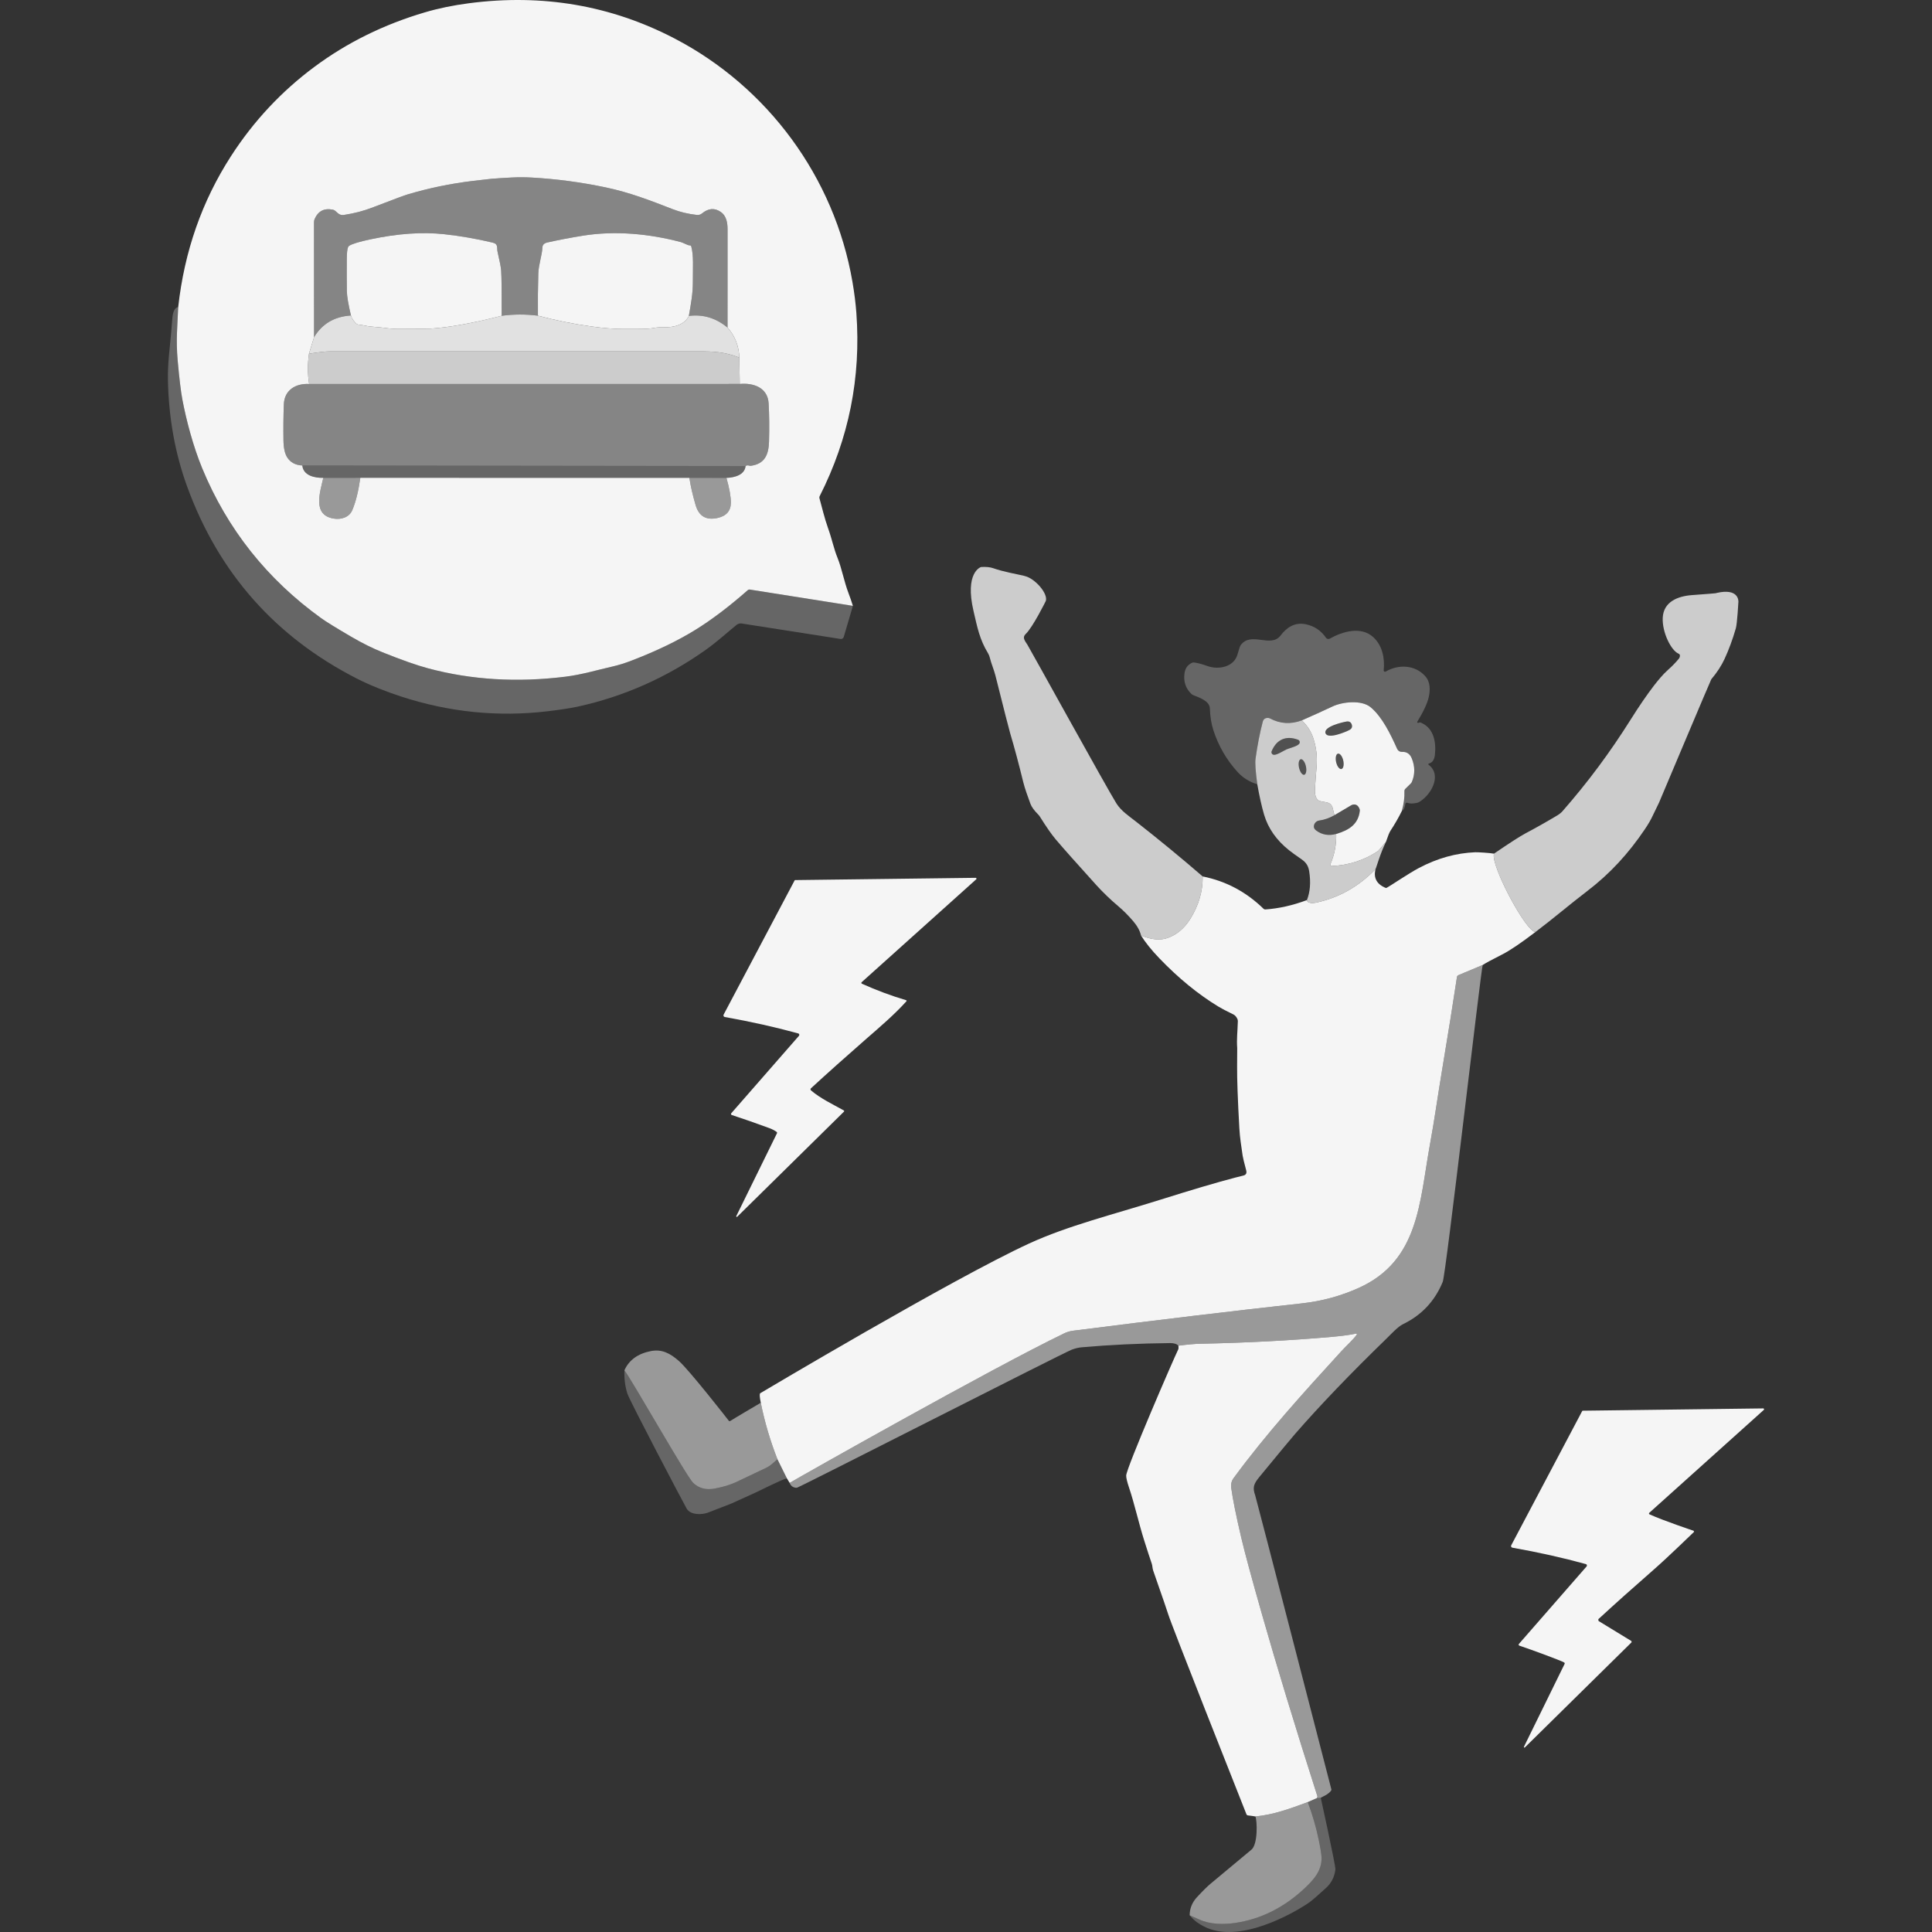 <?xml version="1.0" encoding="UTF-8" standalone="no"?>
<!DOCTYPE svg PUBLIC "-//W3C//DTD SVG 1.1//EN" "http://www.w3.org/Graphics/SVG/1.1/DTD/svg11.dtd">
<svg width="100%" height="100%" viewBox="0 0 300 300" version="1.1" xmlns="http://www.w3.org/2000/svg" xmlns:xlink="http://www.w3.org/1999/xlink" xml:space="preserve" xmlns:serif="http://www.serif.com/" style="fill-rule:evenodd;clip-rule:evenodd;stroke-linejoin:round;stroke-miterlimit:2;">
    <rect x="0" y="0" width="300" height="300" fill="#333333" stroke="none"/>
    <path d="M132.438,94.078L116.433,91.547C116.316,91.528 116.196,91.566 116.107,91.645C113.257,94.154 110.562,96.197 108.026,97.772C105.258,99.49 101.924,101.096 98.021,102.593C97.012,102.982 96.05,103.279 95.139,103.488C92.562,104.076 90.379,104.753 87.76,105.079C80.28,106.002 73.195,105.572 66.505,103.785C64.749,103.317 62.374,102.482 59.382,101.28C57.829,100.657 56.212,99.85 54.533,98.867C52.164,97.481 50.611,96.523 49.88,95.995C41.457,89.925 35.296,82.16 31.396,72.705C29.991,69.305 28.909,65.19 28.309,61.986C28.087,60.809 27.847,58.81 27.591,55.989C27.303,52.794 27.562,50.504 27.67,47.702C28.625,39.054 31.358,31.235 35.871,24.242C39.379,18.805 43.709,14.171 48.868,10.347C53.913,6.605 59.603,3.8 65.942,1.927C68.064,1.298 70.364,0.823 72.84,0.501C84.243,-0.986 94.877,0.839 104.739,5.973C119.166,13.481 129.566,27.484 132.368,43.764C132.665,45.494 132.868,47.114 132.978,48.622C133.709,58.621 131.814,68.087 127.288,77.023C127.228,77.14 127.215,77.273 127.253,77.399C127.595,78.608 128.022,80.464 128.576,82.005C129.214,83.776 129.452,85.155 130.059,86.645C130.714,88.255 131.062,90.295 131.767,92.133C132.004,92.749 132.226,93.398 132.438,94.078ZM48.764,52.361L47.979,54.929C47.751,56.53 47.758,58.096 48.001,59.626C45.952,59.513 44.155,60.534 44.073,62.796C44.006,64.649 43.987,66.512 44.016,68.388C44.035,69.574 44.231,70.457 44.604,71.035C45.104,71.81 45.882,72.228 46.942,72.282C47.094,73.866 48.887,74.23 50.2,74.202C49.713,76.406 48.454,79.946 51.784,80.521C52.974,80.727 54.226,80.331 54.697,79.228C55.238,77.959 55.656,76.283 55.95,74.195L107.045,74.198C107.232,75.441 107.554,76.849 108.013,78.421C108.516,80.157 109.658,80.828 111.432,80.426C112.798,80.119 113.485,79.326 113.488,78.051C113.491,77.111 113.26,75.83 112.802,74.208C114.026,74.164 115.626,73.778 115.778,72.367C115.92,72.25 116.12,72.231 116.376,72.31C116.452,72.332 116.531,72.339 116.61,72.326C118.723,72.025 119.359,70.649 119.415,68.537C119.476,66.351 119.453,64.384 119.352,62.631C119.207,60.174 116.989,59.421 114.87,59.62L114.801,55.53C114.741,53.727 114.133,52.174 112.972,50.868C112.985,45.747 112.985,40.655 112.976,35.588C112.972,34.544 112.776,33.494 111.919,32.909C110.961,32.251 109.99,32.33 109.003,33.143C108.781,33.326 108.497,33.408 108.212,33.377C106.849,33.222 105.593,32.924 104.451,32.478C100.978,31.122 97.749,29.875 94.074,29.104C90.278,28.303 86.454,27.791 82.601,27.573C81.545,27.513 80.495,27.509 79.454,27.563C78.246,27.623 77.199,27.69 76.31,27.762C76.073,27.781 75.115,27.892 73.435,28.091C69.981,28.506 66.603,29.202 63.304,30.185C62.782,30.34 61.011,31.001 57.993,32.162C56.352,32.795 55.077,33.111 53.375,33.38C53.059,33.43 52.736,33.339 52.496,33.127L52.044,32.735C51.946,32.649 51.829,32.592 51.702,32.564C50.351,32.279 49.403,32.763 48.855,34.012C48.792,34.164 48.757,34.326 48.757,34.487L48.764,52.361Z" style="fill:white;fill-opacity:0.95;fill-rule:nonzero;"/>
    <path d="M112.972,50.868C111.185,49.381 109.183,48.777 106.963,49.056C107.13,48.148 107.273,47.275 107.393,46.434C107.523,45.516 107.586,44.637 107.586,43.792C107.58,41.449 107.725,39.715 107.342,38.27C107.314,38.162 107.216,38.093 107.105,38.102C106.814,38.124 106.137,37.701 105.707,37.587C100.792,36.287 95.487,35.793 90.493,36.6C88.56,36.913 86.726,37.264 84.989,37.653C84.502,37.764 84.249,38.011 84.23,38.396C84.167,39.69 83.636,41.028 83.591,42.486C83.528,44.577 83.506,46.756 83.528,49.018C81.633,48.777 79.758,48.784 77.901,49.034C77.917,45.45 77.888,43.097 77.816,41.974C77.787,41.54 77.601,40.573 77.256,39.076C77.114,38.466 77.417,37.89 76.49,37.672C73.989,37.077 71.499,36.644 69.019,36.372C65.607,35.996 61.779,36.258 57.538,37.16C55.827,37.523 54.726,37.856 54.236,38.156C54.15,38.21 54.081,38.289 54.043,38.384C53.919,38.691 53.856,39.314 53.85,40.253C53.837,42.002 53.84,43.663 53.862,45.241C53.872,45.978 54.081,47.227 54.495,48.989C51.93,49.151 50.019,50.277 48.764,52.361L48.757,34.487C48.757,34.326 48.792,34.164 48.855,34.012C49.403,32.763 50.351,32.279 51.702,32.564C51.829,32.592 51.946,32.649 52.044,32.735L52.496,33.127C52.736,33.339 53.059,33.43 53.375,33.38C55.077,33.111 56.352,32.795 57.993,32.162C61.011,31.001 62.782,30.34 63.304,30.185C66.603,29.202 69.981,28.506 73.435,28.091C75.115,27.892 76.073,27.781 76.31,27.762C77.199,27.69 78.246,27.623 79.454,27.563C80.495,27.509 81.545,27.513 82.601,27.573C86.454,27.791 90.278,28.303 94.074,29.104C97.749,29.875 100.978,31.122 104.451,32.478C105.593,32.924 106.849,33.222 108.212,33.377C108.497,33.408 108.781,33.326 109.003,33.143C109.99,32.33 110.961,32.251 111.919,32.909C112.776,33.494 112.972,34.544 112.976,35.588C112.985,40.655 112.985,45.747 112.972,50.868Z" style="fill:white;fill-opacity:0.4;fill-rule:nonzero;"/>
    <path d="M77.901,49.034C73.451,50.179 69.75,50.846 66.802,51.033C66.514,51.048 64.968,51.064 62.156,51.074C61.333,51.077 60.587,51.033 59.92,50.938C58.626,50.751 57.721,50.792 56.662,50.558C56.466,50.514 56.124,50.46 55.634,50.4C55.529,50.387 55.428,50.343 55.349,50.273C54.935,49.91 54.65,49.483 54.495,48.989C54.081,47.227 53.872,45.978 53.862,45.241C53.84,43.663 53.837,42.002 53.85,40.253C53.856,39.314 53.919,38.691 54.043,38.384C54.081,38.289 54.15,38.21 54.236,38.156C54.726,37.856 55.827,37.523 57.538,37.16C61.779,36.258 65.607,35.996 69.019,36.372C71.499,36.644 73.989,37.077 76.49,37.672C77.417,37.89 77.114,38.466 77.256,39.076C77.601,40.573 77.787,41.54 77.816,41.974C77.888,43.097 77.917,45.45 77.901,49.034Z" style="fill:white;fill-opacity:0.95;fill-rule:nonzero;"/>
    <path d="M106.963,49.056C106.343,50.311 104.938,50.9 102.75,50.821C102.516,50.811 102.244,50.827 101.93,50.862C101.801,50.878 101.529,50.919 101.108,50.991C100.653,51.071 99.112,51.099 96.484,51.077C95.133,51.064 93.602,50.938 91.885,50.7C89.054,50.305 86.27,49.745 83.528,49.018C83.506,46.756 83.528,44.577 83.591,42.486C83.636,41.028 84.167,39.69 84.23,38.396C84.249,38.011 84.502,37.764 84.989,37.653C86.726,37.264 88.56,36.913 90.493,36.6C95.487,35.793 100.792,36.287 105.707,37.587C106.137,37.701 106.814,38.124 107.105,38.102C107.216,38.093 107.314,38.162 107.342,38.27C107.725,39.715 107.58,41.449 107.586,43.792C107.586,44.637 107.523,45.516 107.393,46.434C107.273,47.275 107.13,48.148 106.963,49.056Z" style="fill:white;fill-opacity:0.95;fill-rule:nonzero;"/>
    <path d="M27.67,47.702C27.562,50.504 27.303,52.794 27.591,55.989C27.847,58.81 28.087,60.809 28.309,61.986C28.909,65.19 29.991,69.305 31.396,72.705C35.296,82.16 41.457,89.925 49.88,95.995C50.611,96.523 52.164,97.481 54.533,98.867C56.212,99.85 57.829,100.657 59.382,101.28C62.374,102.482 64.749,103.317 66.505,103.785C73.195,105.572 80.28,106.002 87.76,105.079C90.379,104.753 92.562,104.076 95.139,103.488C96.05,103.279 97.012,102.982 98.021,102.593C101.924,101.096 105.258,99.49 108.026,97.772C110.562,96.197 113.257,94.154 116.107,91.645C116.196,91.566 116.316,91.528 116.433,91.547L132.438,94.078L131.014,98.908C130.954,99.12 130.742,99.252 130.521,99.218L115.177,96.817C114.889,96.773 114.595,96.852 114.37,97.035C112.89,98.231 111.271,99.727 109.455,101.002C103.423,105.246 96.857,108.15 89.75,109.716C88.412,110.01 86.476,110.272 85.116,110.434C77.376,111.364 69.75,110.598 62.238,108.14C60.1,107.441 57.563,106.467 55.438,105.382C42.725,98.898 33.926,88.935 29.039,75.492C27.195,70.419 26.208,64.956 26.079,59.105C26.047,57.713 26.129,56.087 26.328,54.227C26.493,52.674 26.638,51.048 26.768,49.347C26.803,48.875 26.996,47.705 27.67,47.702Z" style="fill:white;fill-opacity:0.25;fill-rule:nonzero;"/>
    <path d="M83.528,49.018C86.27,49.745 89.054,50.305 91.885,50.7C93.602,50.938 95.133,51.064 96.484,51.077C99.112,51.099 100.653,51.071 101.108,50.991C101.529,50.919 101.801,50.878 101.93,50.862C102.244,50.827 102.516,50.811 102.75,50.821C104.938,50.9 106.343,50.311 106.963,49.056C109.183,48.777 111.185,49.381 112.972,50.868C114.133,52.174 114.741,53.727 114.801,55.53C112.561,54.629 110.692,54.559 108.554,54.559C87.643,54.556 68.529,54.556 51.215,54.562C50.535,54.562 49.456,54.686 47.979,54.929L48.764,52.361C50.019,50.277 51.93,49.151 54.495,48.989C54.65,49.483 54.935,49.91 55.349,50.273C55.428,50.343 55.529,50.387 55.634,50.4C56.124,50.46 56.466,50.514 56.662,50.558C57.721,50.792 58.626,50.751 59.92,50.938C60.587,51.033 61.333,51.077 62.156,51.074C64.968,51.064 66.514,51.048 66.802,51.033C69.75,50.846 73.451,50.179 77.901,49.034C79.758,48.784 81.633,48.777 83.528,49.018Z" style="fill:white;fill-opacity:0.85;fill-rule:nonzero;"/>
    <path d="M114.801,55.53L114.87,59.62L48.001,59.626C47.758,58.096 47.751,56.53 47.979,54.929C49.456,54.686 50.535,54.562 51.215,54.562C68.529,54.556 87.643,54.556 108.554,54.559C110.692,54.559 112.561,54.629 114.801,55.53Z" style="fill:white;fill-opacity:0.75;fill-rule:nonzero;"/>
    <path d="M114.87,59.62C116.989,59.421 119.207,60.174 119.352,62.631C119.453,64.384 119.476,66.351 119.415,68.537C119.359,70.649 118.723,72.025 116.61,72.326C116.531,72.339 116.452,72.332 116.376,72.31C116.12,72.231 115.92,72.25 115.778,72.367L46.942,72.282C45.882,72.228 45.104,71.81 44.604,71.035C44.231,70.457 44.035,69.574 44.016,68.388C43.987,66.512 44.006,64.649 44.073,62.796C44.155,60.534 45.952,59.513 48.001,59.626L114.87,59.62Z" style="fill:white;fill-opacity:0.4;fill-rule:nonzero;"/>
    <path d="M115.778,72.367C115.626,73.778 114.026,74.164 112.802,74.208L107.045,74.198L55.95,74.195L50.2,74.202C48.887,74.23 47.094,73.866 46.942,72.282L115.778,72.367Z" style="fill:white;fill-opacity:0.25;fill-rule:nonzero;"/>
    <path d="M55.95,74.195C55.656,76.283 55.238,77.959 54.697,79.228C54.226,80.331 52.974,80.727 51.784,80.521C48.454,79.946 49.713,76.406 50.2,74.202L55.95,74.195Z" style="fill:white;fill-opacity:0.5;fill-rule:nonzero;"/>
    <path d="M112.802,74.208C113.26,75.83 113.491,77.111 113.488,78.051C113.485,79.326 112.798,80.119 111.432,80.426C109.658,80.828 108.516,80.157 108.013,78.421C107.554,76.849 107.232,75.441 107.045,74.198L112.802,74.208Z" style="fill:white;fill-opacity:0.5;fill-rule:nonzero;"/>
    <path d="M186.753,136.095C186.778,138.401 186.133,140.605 184.814,142.709C183.912,144.145 182.758,145.119 181.347,145.635C180.186,146.058 178.798,145.935 177.178,145.261C177.007,144.528 176.596,143.781 175.945,143.019C175.182,142.13 174.392,141.339 173.566,140.647C172.459,139.717 171.229,138.531 170.248,137.449C167.212,134.093 165.099,131.717 163.913,130.316C163.289,129.579 162.477,128.409 161.471,126.805C161.398,126.688 161.309,126.578 161.211,126.48C160.582,125.844 160.177,125.287 160.003,124.809C159.601,123.715 159.127,122.418 158.887,121.435C158.191,118.588 157.517,116.067 156.862,113.875C156.691,113.302 155.929,110.317 154.575,104.921C154.332,103.95 153.952,103.152 153.674,102.042C153.62,101.833 153.535,101.631 153.424,101.444C152.111,99.281 151.768,97.467 151.166,94.875C149.787,88.94 152.232,88.049 152.371,88.043C153.13,88.002 153.747,88.062 154.221,88.229C155.869,88.811 157.931,89.15 159.029,89.416C159.057,89.422 159.083,89.431 159.111,89.444C160.729,89.809 162.772,92.188 162.391,93.319C162.373,93.373 160.349,97.436 159.279,98.436C158.699,98.978 159.117,99.471 159.535,100.113C159.864,100.616 171.947,122.516 173.354,124.753C174.088,125.92 175.283,126.707 176.416,127.593C179.905,130.323 183.352,133.157 186.753,136.095Z" style="fill:white;fill-opacity:0.75;fill-rule:nonzero;"/>
    <path d="M238.439,144.711C237.006,144.809 231.439,134.359 231.98,132.556C234.406,130.898 236.048,129.842 236.902,129.389C238.626,128.472 240.293,127.53 241.903,126.562C242.171,126.4 242.415,126.198 242.624,125.961C246.549,121.485 250.009,116.829 253.239,111.689C254.551,109.605 255.75,107.859 256.832,106.451C257.427,105.68 258.243,104.686 259.017,104.003C259.606,103.488 260.166,102.912 260.694,102.279C260.88,102.055 260.951,101.621 260.681,101.517C259.509,101.066 258.072,98.194 258.189,95.912C258.316,93.427 260.545,92.569 262.725,92.408C265.132,92.227 266.359,92.133 266.403,92.117C266.476,92.098 266.545,92.076 266.615,92.06C269.869,91.329 269.955,93.171 269.939,93.455C269.939,93.455 269.753,96.826 269.541,97.563C269.044,99.284 268.459,100.869 267.788,102.321C267.292,103.39 266.606,104.44 265.729,105.474C265.644,105.575 257.645,124.572 257.61,124.642C257.028,125.834 256.699,126.514 256.62,126.685C256.345,127.286 255.943,127.979 255.415,128.76C252.875,132.53 249.993,135.674 246.457,138.369C243.832,140.368 241.162,142.661 238.439,144.711Z" style="fill:white;fill-opacity:0.75;fill-rule:nonzero;"/>
    <path d="M217.674,125.935C217.981,124.86 218.117,123.832 218.079,122.852C218.072,122.716 218.123,122.586 218.221,122.491L219.063,121.662C219.135,121.593 219.195,121.504 219.236,121.409C219.733,120.236 219.73,119.021 219.221,117.762C218.933,117.051 218.424,116.715 217.696,116.75C217.38,116.766 217.086,116.589 216.953,116.298C215.918,113.998 214.66,111.37 212.857,109.842C211.411,108.618 208.41,108.994 206.929,109.694C205.345,110.437 203.75,111.161 202.144,111.86C200.413,112.499 198.762,112.395 197.19,111.55C197.13,111.519 197.067,111.5 197.004,111.49C196.504,111.433 196.197,111.626 196.08,112.066C195.628,113.786 195.251,115.706 194.957,117.826C194.869,118.474 194.96,119.79 195.229,121.779C194.018,121.416 193.006,120.786 192.19,119.894C190.472,118.019 189.216,115.852 188.416,113.394C188.094,112.401 187.91,111.269 187.866,109.997C187.825,108.786 186.053,108.27 185.279,107.935C185.171,107.887 185.07,107.824 184.988,107.742C184.105,106.888 183.754,105.825 183.928,104.554C184.032,103.779 184.415,103.238 185.073,102.928C185.174,102.88 185.285,102.861 185.396,102.871C185.867,102.912 186.579,103.099 187.524,103.431C189.239,104.041 191.601,103.564 192.149,101.644C192.389,100.796 192.557,100.309 192.648,100.182C194.277,97.971 197.333,100.695 198.86,98.667C199.847,97.358 201.125,96.599 202.741,96.931C204.073,97.206 205.123,97.902 205.892,99.025C206.028,99.221 206.29,99.281 206.499,99.164C208.448,98.057 211.342,97.203 213.233,98.93C214.679,100.249 215.046,102.257 214.859,104.095C214.843,104.259 215.02,104.373 215.163,104.288C217.136,103.124 219.724,103.209 221.315,105.003C222.124,105.911 222.099,107.173 221.849,108.27C221.631,109.222 221.043,110.487 220.078,112.066C220.03,112.139 220.078,112.237 220.166,112.249C220.217,112.256 220.309,112.233 220.438,112.18C220.486,112.161 220.584,112.186 220.729,112.252C222.665,113.129 223.023,115.279 222.811,117.209C222.725,117.977 222.415,118.43 221.874,118.559C221.786,118.582 221.761,118.695 221.833,118.749C224.022,120.419 222.118,123.608 220.258,124.591C220.195,124.626 220.128,124.648 220.056,124.664C219.379,124.806 218.885,124.806 218.572,124.664C218.417,124.591 218.237,124.692 218.215,124.86C218.142,125.445 217.962,125.803 217.674,125.935Z" style="fill:white;fill-opacity:0.25;fill-rule:nonzero;"/>
    <path d="M217.674,125.935C217.168,126.963 216.576,127.991 215.896,129.023C215.741,129.263 215.51,129.829 215.21,130.724L214.027,132.103C214.008,132.125 213.986,132.144 213.961,132.16C211.829,133.58 209.428,134.355 206.758,134.479C206.619,134.485 206.518,134.343 206.575,134.213C207.22,132.72 207.524,131.148 207.486,129.494C209.447,128.921 210.924,128.007 211.152,125.901C211.161,125.815 211.152,125.727 211.123,125.645C210.915,125.072 210.56,124.838 210.061,124.945C209.975,124.964 209.893,124.996 209.817,125.04L207.22,126.574C207.122,126.28 207.049,125.992 206.996,125.711C206.743,124.37 205.848,124.67 204.889,124.36C204.785,124.329 204.687,124.269 204.611,124.186C204.279,123.845 204.139,123.279 204.187,122.488C204.26,121.286 204.336,120.248 204.415,119.372C204.585,117.569 204.421,116.105 203.915,114.59C203.564,113.543 202.972,112.632 202.144,111.86C203.75,111.161 205.345,110.437 206.929,109.694C208.41,108.994 211.411,108.618 212.857,109.842C214.66,111.37 215.918,113.998 216.953,116.298C217.086,116.589 217.38,116.766 217.696,116.75C218.424,116.715 218.933,117.051 219.221,117.762C219.73,119.021 219.733,120.236 219.236,121.409C219.195,121.504 219.135,121.593 219.063,121.662L218.221,122.491C218.123,122.586 218.072,122.716 218.079,122.852C218.117,123.832 217.981,124.86 217.674,125.935ZM205.822,113.843C206.151,114.852 208.95,113.657 209.517,113.363C209.896,113.17 210.023,112.882 209.899,112.505C209.776,112.129 209.504,111.974 209.083,112.04C208.454,112.142 205.49,112.838 205.822,113.843ZM207.758,117.024C207.451,117.092 207.325,117.683 207.474,118.342C207.622,119.002 207.992,119.48 208.296,119.412C208.602,119.344 208.729,118.752 208.579,118.093C208.432,117.433 208.062,116.956 207.758,117.024Z" style="fill:white;fill-opacity:0.95;fill-rule:nonzero;"/>
    <path d="M202.144,111.86C202.972,112.632 203.564,113.543 203.915,114.59C204.421,116.105 204.585,117.569 204.415,119.372C204.336,120.248 204.26,121.286 204.187,122.488C204.139,123.279 204.279,123.845 204.611,124.186C204.687,124.269 204.785,124.329 204.889,124.36C205.848,124.67 206.743,124.37 206.996,125.711C207.049,125.992 207.122,126.28 207.22,126.574C206.448,127.02 205.658,127.299 204.845,127.409C204.386,127.473 204.038,127.855 204.013,128.317C204,128.561 204.127,128.782 204.393,128.975C205.288,129.633 206.319,129.807 207.486,129.494C207.524,131.148 207.22,132.72 206.575,134.213C206.518,134.343 206.619,134.485 206.758,134.479C209.428,134.355 211.829,133.58 213.961,132.16C213.986,132.144 214.008,132.125 214.027,132.103L215.21,130.724C214.277,132.613 213.689,134.865 213.572,134.988C210.943,137.699 207.856,139.426 204.307,140.172C204.003,140.235 203.741,140.248 203.523,140.21C203.134,140.141 202.938,139.992 202.938,139.767C203.44,138.493 203.558,137.003 203.289,135.295C203.159,134.476 202.833,133.938 202.122,133.444C201.195,132.799 200.537,132.325 200.154,132.018C198.199,130.459 196.909,128.615 196.283,126.486C195.919,125.249 195.568,123.68 195.229,121.779C194.96,119.79 194.869,118.474 194.957,117.826C195.251,115.706 195.628,113.786 196.08,112.066C196.197,111.626 196.504,111.433 197.004,111.49C197.067,111.5 197.13,111.519 197.19,111.55C198.762,112.395 200.413,112.499 202.144,111.86ZM199.101,114.808C198.389,115.118 197.839,115.732 197.459,116.652C197.358,116.899 197.523,117.171 197.795,117.206C198.278,117.266 199.303,116.57 199.775,116.364C200.249,116.159 201.457,115.887 201.745,115.491C201.903,115.273 201.818,114.963 201.571,114.871C200.638,114.52 199.816,114.498 199.101,114.808ZM201.977,117.897C201.685,117.962 201.568,118.556 201.717,119.22C201.868,119.885 202.226,120.369 202.519,120.304C202.811,120.239 202.928,119.644 202.779,118.981C202.628,118.316 202.27,117.832 201.977,117.897Z" style="fill:white;fill-opacity:0.75;fill-rule:nonzero;"/>
    <path d="M209.899,112.505C210.023,112.882 209.896,113.17 209.517,113.363C208.95,113.657 206.151,114.852 205.822,113.843C205.49,112.838 208.454,112.142 209.083,112.04C209.504,111.974 209.776,112.129 209.899,112.505Z" style="fill:white;fill-opacity:0.15;fill-rule:nonzero;"/>
    <path d="M199.775,116.364C199.303,116.57 198.278,117.266 197.795,117.206C197.523,117.171 197.358,116.899 197.459,116.652C197.839,115.732 198.389,115.118 199.101,114.808C199.816,114.498 200.638,114.52 201.571,114.871C201.818,114.963 201.903,115.273 201.745,115.491C201.457,115.887 200.249,116.159 199.775,116.364Z" style="fill:white;fill-opacity:0.15;fill-rule:nonzero;"/>
    <path d="M207.758,117.024C208.062,116.956 208.432,117.433 208.579,118.093C208.729,118.752 208.602,119.344 208.296,119.412C207.992,119.48 207.622,119.002 207.474,118.342C207.325,117.683 207.451,117.092 207.758,117.024Z" style="fill:white;fill-opacity:0.15;fill-rule:nonzero;"/>
    <path d="M201.977,117.897C202.27,117.832 202.628,118.316 202.779,118.981C202.928,119.644 202.811,120.239 202.519,120.304C202.226,120.369 201.868,119.885 201.717,119.22C201.568,118.556 201.685,117.962 201.977,117.897Z" style="fill:white;fill-opacity:0.15;fill-rule:nonzero;"/>
    <path d="M207.486,129.494C206.319,129.807 205.288,129.633 204.393,128.975C204.127,128.782 204,128.561 204.013,128.317C204.038,127.855 204.386,127.473 204.845,127.409C205.658,127.299 206.448,127.02 207.22,126.574L209.817,125.04C209.893,124.996 209.975,124.964 210.061,124.945C210.56,124.838 210.915,125.072 211.123,125.645C211.152,125.727 211.161,125.815 211.152,125.901C210.924,128.007 209.447,128.921 207.486,129.494Z" style="fill:white;fill-opacity:0.15;fill-rule:nonzero;"/>
    <path d="M231.98,132.556C231.439,134.359 237.006,144.809 238.439,144.711C236.159,146.448 234.432,147.615 233.261,148.206C231.642,149.025 230.633,149.573 230.234,149.841L226.464,151.42C226.344,151.47 226.255,151.581 226.236,151.714C225.638,155.677 224.886,160.39 223.975,165.849C223.152,170.777 222.801,173.561 222.026,177.805C220.413,186.671 220.347,195.755 211.01,199.975C208.21,201.243 205.25,202.047 202.134,202.388C191.652,203.54 179.826,204.953 166.652,206.63C166.155,206.693 165.671,206.835 165.219,207.054C154.038,212.447 124.052,229.403 122.616,230.261L122.18,229.543L120.719,226.588C119.596,223.72 118.732,220.797 118.134,217.821C117.968,216.99 117.91,216.423 118.056,216.337C118.056,216.337 147.943,198.545 159.778,193.102C165.839,190.314 172.88,188.588 180.227,186.276C185.098,184.742 188.941,183.606 191.76,182.869C192.187,182.759 192.617,182.648 193.056,182.544C193.477,182.446 193.626,182.174 193.509,181.734C193.183,180.504 192.999,179.744 192.958,179.46C192.727,177.802 192.534,176.762 192.446,175.193C192.196,170.758 192.082,167.557 192.098,165.587C192.114,163.784 192.12,162.838 192.114,162.75C192.009,161.285 192.161,160.371 192.212,158.574C192.215,158.445 192.187,158.312 192.13,158.195C191.968,157.863 191.756,157.632 191.497,157.509C190.488,157.028 189.713,156.62 189.166,156.288C186.035,154.38 182.992,151.891 180.037,148.817C178.817,147.548 177.864,146.362 177.178,145.261C178.798,145.935 180.186,146.058 181.347,145.635C182.758,145.119 183.912,144.145 184.814,142.709C186.133,140.605 186.778,138.401 186.753,136.095C190.358,136.813 193.509,138.486 196.207,141.121C196.276,141.191 196.374,141.225 196.476,141.219C198.566,141.077 200.72,140.593 202.938,139.767C202.938,139.992 203.134,140.141 203.523,140.21C203.741,140.248 204.003,140.235 204.307,140.172C207.856,139.426 210.943,137.699 213.572,134.988C213.689,134.865 212.779,136.822 215.03,137.816C215.128,137.859 215.219,137.907 215.314,137.86C215.884,137.572 218.718,135.627 220.353,134.767C223.197,133.267 226.1,132.458 229.064,132.337C229.44,132.322 231.335,132.432 231.98,132.556Z" style="fill:white;fill-opacity:0.95;fill-rule:nonzero;"/>
    <path d="M151.495,136.307C151.618,136.304 151.678,136.456 151.586,136.538L133.798,152.514C133.722,152.584 133.741,152.707 133.832,152.751C136.069,153.76 138.359,154.614 140.702,155.31C140.775,155.329 140.8,155.418 140.75,155.475C138.868,157.565 136.629,159.466 134.493,161.329C131.321,164.103 128.462,166.656 125.922,168.993C125.83,169.079 125.833,169.227 125.928,169.313C127.415,170.584 129.306,171.467 131.024,172.428C131.093,172.466 131.106,172.561 131.049,172.615L114.472,188.939C114.44,188.971 114.393,188.974 114.358,188.949C114.323,188.923 114.31,188.876 114.329,188.838L120.646,175.977C120.684,175.898 120.659,175.803 120.586,175.753C120.241,175.515 119.874,175.326 119.491,175.183C117.423,174.421 115.465,173.738 113.621,173.134C113.51,173.099 113.472,172.96 113.548,172.871L124.062,160.839C124.173,160.713 124.113,160.517 123.954,160.472C120.415,159.495 116.61,158.644 112.539,157.92C112.371,157.888 112.283,157.705 112.362,157.553L123.395,136.699C123.407,136.674 123.436,136.658 123.464,136.658L151.495,136.307Z" style="fill:white;fill-opacity:0.95;fill-rule:nonzero;"/>
    <path d="M230.234,149.841C229.972,150.439 224.535,197.815 224.025,199.051C222.798,202.034 220.739,204.223 217.851,205.621C217.041,206.01 215.922,207.25 215.273,207.879C209.703,213.278 204.984,218.203 201.109,222.647C200.597,223.232 198.74,225.469 195.542,229.356C194.673,230.416 194.467,230.985 194.907,232.2C195.078,232.671 206.736,277.861 206.736,277.861C206.749,277.902 206.743,277.941 206.724,277.978C206.39,278.626 205.105,279.093 205.088,279.161L204.472,279.211C204.557,279.091 204.589,278.987 204.56,278.901C201.125,268.153 198.256,258.74 195.957,250.662C194.36,245.06 193.287,241.088 192.737,238.747C191.93,235.302 191.415,232.74 191.187,231.061C191.108,230.476 191.225,229.966 191.541,229.536C196.602,222.635 202.381,216.274 208.248,209.856C209.143,208.876 210.067,208.094 210.681,207.24C210.734,207.164 210.665,207.06 210.573,207.079C209.662,207.278 208.419,207.446 206.847,207.585C200.429,208.151 193.6,208.509 186.354,208.657C185.522,208.673 184.399,208.774 182.982,208.958C182.726,208.683 182.293,208.547 181.689,208.553C176.893,208.604 172.307,208.822 167.93,209.211C167.471,209.252 166.974,209.372 166.44,209.568C165.124,210.052 124.764,230.646 123.806,230.988C123.72,231.02 123.629,231.029 123.537,231.013C123.078,230.944 122.771,230.694 122.616,230.261C124.052,229.403 154.038,212.447 165.219,207.054C165.671,206.835 166.155,206.693 166.652,206.63C179.826,204.953 191.652,203.54 202.134,202.388C205.25,202.047 208.21,201.243 211.01,199.975C220.347,195.755 220.413,186.671 222.026,177.805C222.801,173.561 223.152,170.777 223.975,165.849C224.886,160.39 225.638,155.677 226.236,151.714C226.255,151.581 226.344,151.47 226.464,151.42L230.234,149.841Z" style="fill:white;fill-opacity:0.5;fill-rule:nonzero;"/>
    <path d="M204.472,279.211L203.061,279.831C200.293,280.853 197.785,281.786 194.935,282.058C194.935,282.058 193.977,281.897 193.819,281.9C193.698,281.903 193.591,281.83 193.547,281.719C191.987,277.785 181.938,252.424 181.401,250.668C181.274,250.26 181.072,249.65 180.79,248.843C180.784,248.821 180.208,247.167 179.066,243.877C178.949,243.542 178.953,243.109 178.851,242.824C178.545,241.932 178.149,240.724 177.668,239.196C176.843,236.593 176.134,233.42 175.34,231.067C175.018,230.112 174.863,229.46 174.875,229.116C174.926,227.895 182.271,210.909 182.951,209.549C183.011,209.429 183.023,209.233 182.982,208.958C184.399,208.774 185.522,208.673 186.354,208.657C193.6,208.509 200.429,208.151 206.847,207.585C208.419,207.446 209.662,207.278 210.573,207.079C210.665,207.06 210.734,207.164 210.681,207.24C210.067,208.094 209.143,208.876 208.248,209.856C202.381,216.274 196.602,222.635 191.541,229.536C191.225,229.966 191.108,230.476 191.187,231.061C191.415,232.74 191.93,235.302 192.737,238.747C193.287,241.088 194.36,245.06 195.957,250.662C198.256,258.74 201.125,268.153 204.56,278.901C204.589,278.987 204.557,279.091 204.472,279.211Z" style="fill:white;fill-opacity:0.95;fill-rule:nonzero;"/>
    <path d="M118.134,217.821C118.732,220.797 119.596,223.72 120.719,226.588L119.801,227.382C119.548,227.601 119.267,227.784 118.963,227.926C116.385,229.141 115.038,229.78 114.924,229.84C113.801,230.425 112.495,230.858 111.005,231.14C109.639,231.399 108.513,231.102 107.63,230.251C106.609,229.267 98.062,214.174 96.958,212.782C97.67,211.197 99.027,210.204 101.032,209.802C102.769,209.454 104.056,210.128 105.454,211.365C107.036,212.766 112.972,220.351 113.159,220.604C113.219,220.689 113.336,220.702 113.415,220.636C113.561,220.512 118.134,217.821 118.134,217.821Z" style="fill:white;fill-opacity:0.5;fill-rule:nonzero;"/>
    <path d="M96.958,212.782C98.062,214.174 106.609,229.267 107.63,230.251C108.513,231.102 109.639,231.399 111.005,231.14C112.495,230.858 113.801,230.425 114.924,229.84C115.038,229.78 116.385,229.141 118.963,227.926C119.267,227.784 119.548,227.601 119.801,227.382L120.719,226.588L122.18,229.543C121.177,229.846 117.932,231.485 117.224,231.81C116.186,232.291 114.949,232.851 113.516,233.49C113.371,233.556 112.169,234.021 109.908,234.885C108.997,235.233 107.206,235.271 106.627,234.259C106.011,233.174 97.784,217.526 97.423,216.407C97.069,215.312 96.914,214.104 96.958,212.782Z" style="fill:white;fill-opacity:0.25;fill-rule:nonzero;"/>
    <path d="M273.792,218.697C273.915,218.694 273.975,218.845 273.884,218.928L256.098,234.91C256.022,234.977 256.041,235.103 256.133,235.147C258.369,236.156 263.003,237.703 263.003,237.703L263.05,237.868C263.05,237.868 258.932,241.862 256.797,243.725C253.621,246.499 250.765,249.055 248.225,251.393C248.134,251.478 248.232,251.712 248.232,251.712L253.33,254.824L253.356,255.011L236.778,271.342C236.75,271.373 236.699,271.376 236.665,271.351C236.63,271.326 236.617,271.282 236.636,271.24L242.949,258.376C242.991,258.301 242.965,258.206 242.889,258.152C242.545,257.915 237.768,256.14 235.924,255.536C235.814,255.501 235.776,255.362 235.852,255.274L246.362,243.238C246.473,243.112 246.416,242.916 246.255,242.871C242.715,241.894 238.91,241.043 234.84,240.322C234.672,240.29 234.58,240.104 234.662,239.955L245.689,219.095C245.704,219.07 245.73,219.054 245.758,219.054L273.792,218.697Z" style="fill:white;fill-opacity:0.95;fill-rule:nonzero;"/>
    <path d="M205.088,279.161C205.088,279.161 207.429,289.757 207.359,290.301C207.211,291.493 206.698,292.47 205.825,293.233C204.582,294.321 203.88,295.051 202.846,295.719C200.923,296.962 192.433,302 186.926,299.129C186.258,298.78 185.475,298.322 184.728,297.405C185.244,297.62 185.74,297.838 186.224,298.059C187.923,298.844 190.052,298.853 191.823,298.588C195.767,297.999 199.322,296.234 202.488,293.296C203.991,291.901 205.294,290.443 205.205,288.396C205.183,287.89 205.038,286.979 204.763,285.664C204.348,283.668 203.782,281.723 203.061,279.831L204.472,279.211L205.088,279.161Z" style="fill:white;fill-opacity:0.25;fill-rule:nonzero;"/>
    <path d="M203.061,279.831C203.782,281.723 204.348,283.668 204.763,285.664C205.038,286.979 205.183,287.89 205.205,288.396C205.294,290.443 203.991,291.901 202.488,293.296C199.322,296.234 195.767,297.999 191.823,298.588C190.052,298.853 187.923,298.844 186.224,298.059C185.74,297.838 185.244,297.62 184.728,297.405C184.738,296.345 185.111,295.412 185.854,294.605C186.749,293.638 187.452,292.942 187.954,292.521C191.854,289.257 193.974,287.492 194.306,287.229C195.346,286.413 195.22,282.69 194.935,282.058C197.785,281.786 200.293,280.853 203.061,279.831Z" style="fill:white;fill-opacity:0.5;fill-rule:nonzero;"/>
</svg>
